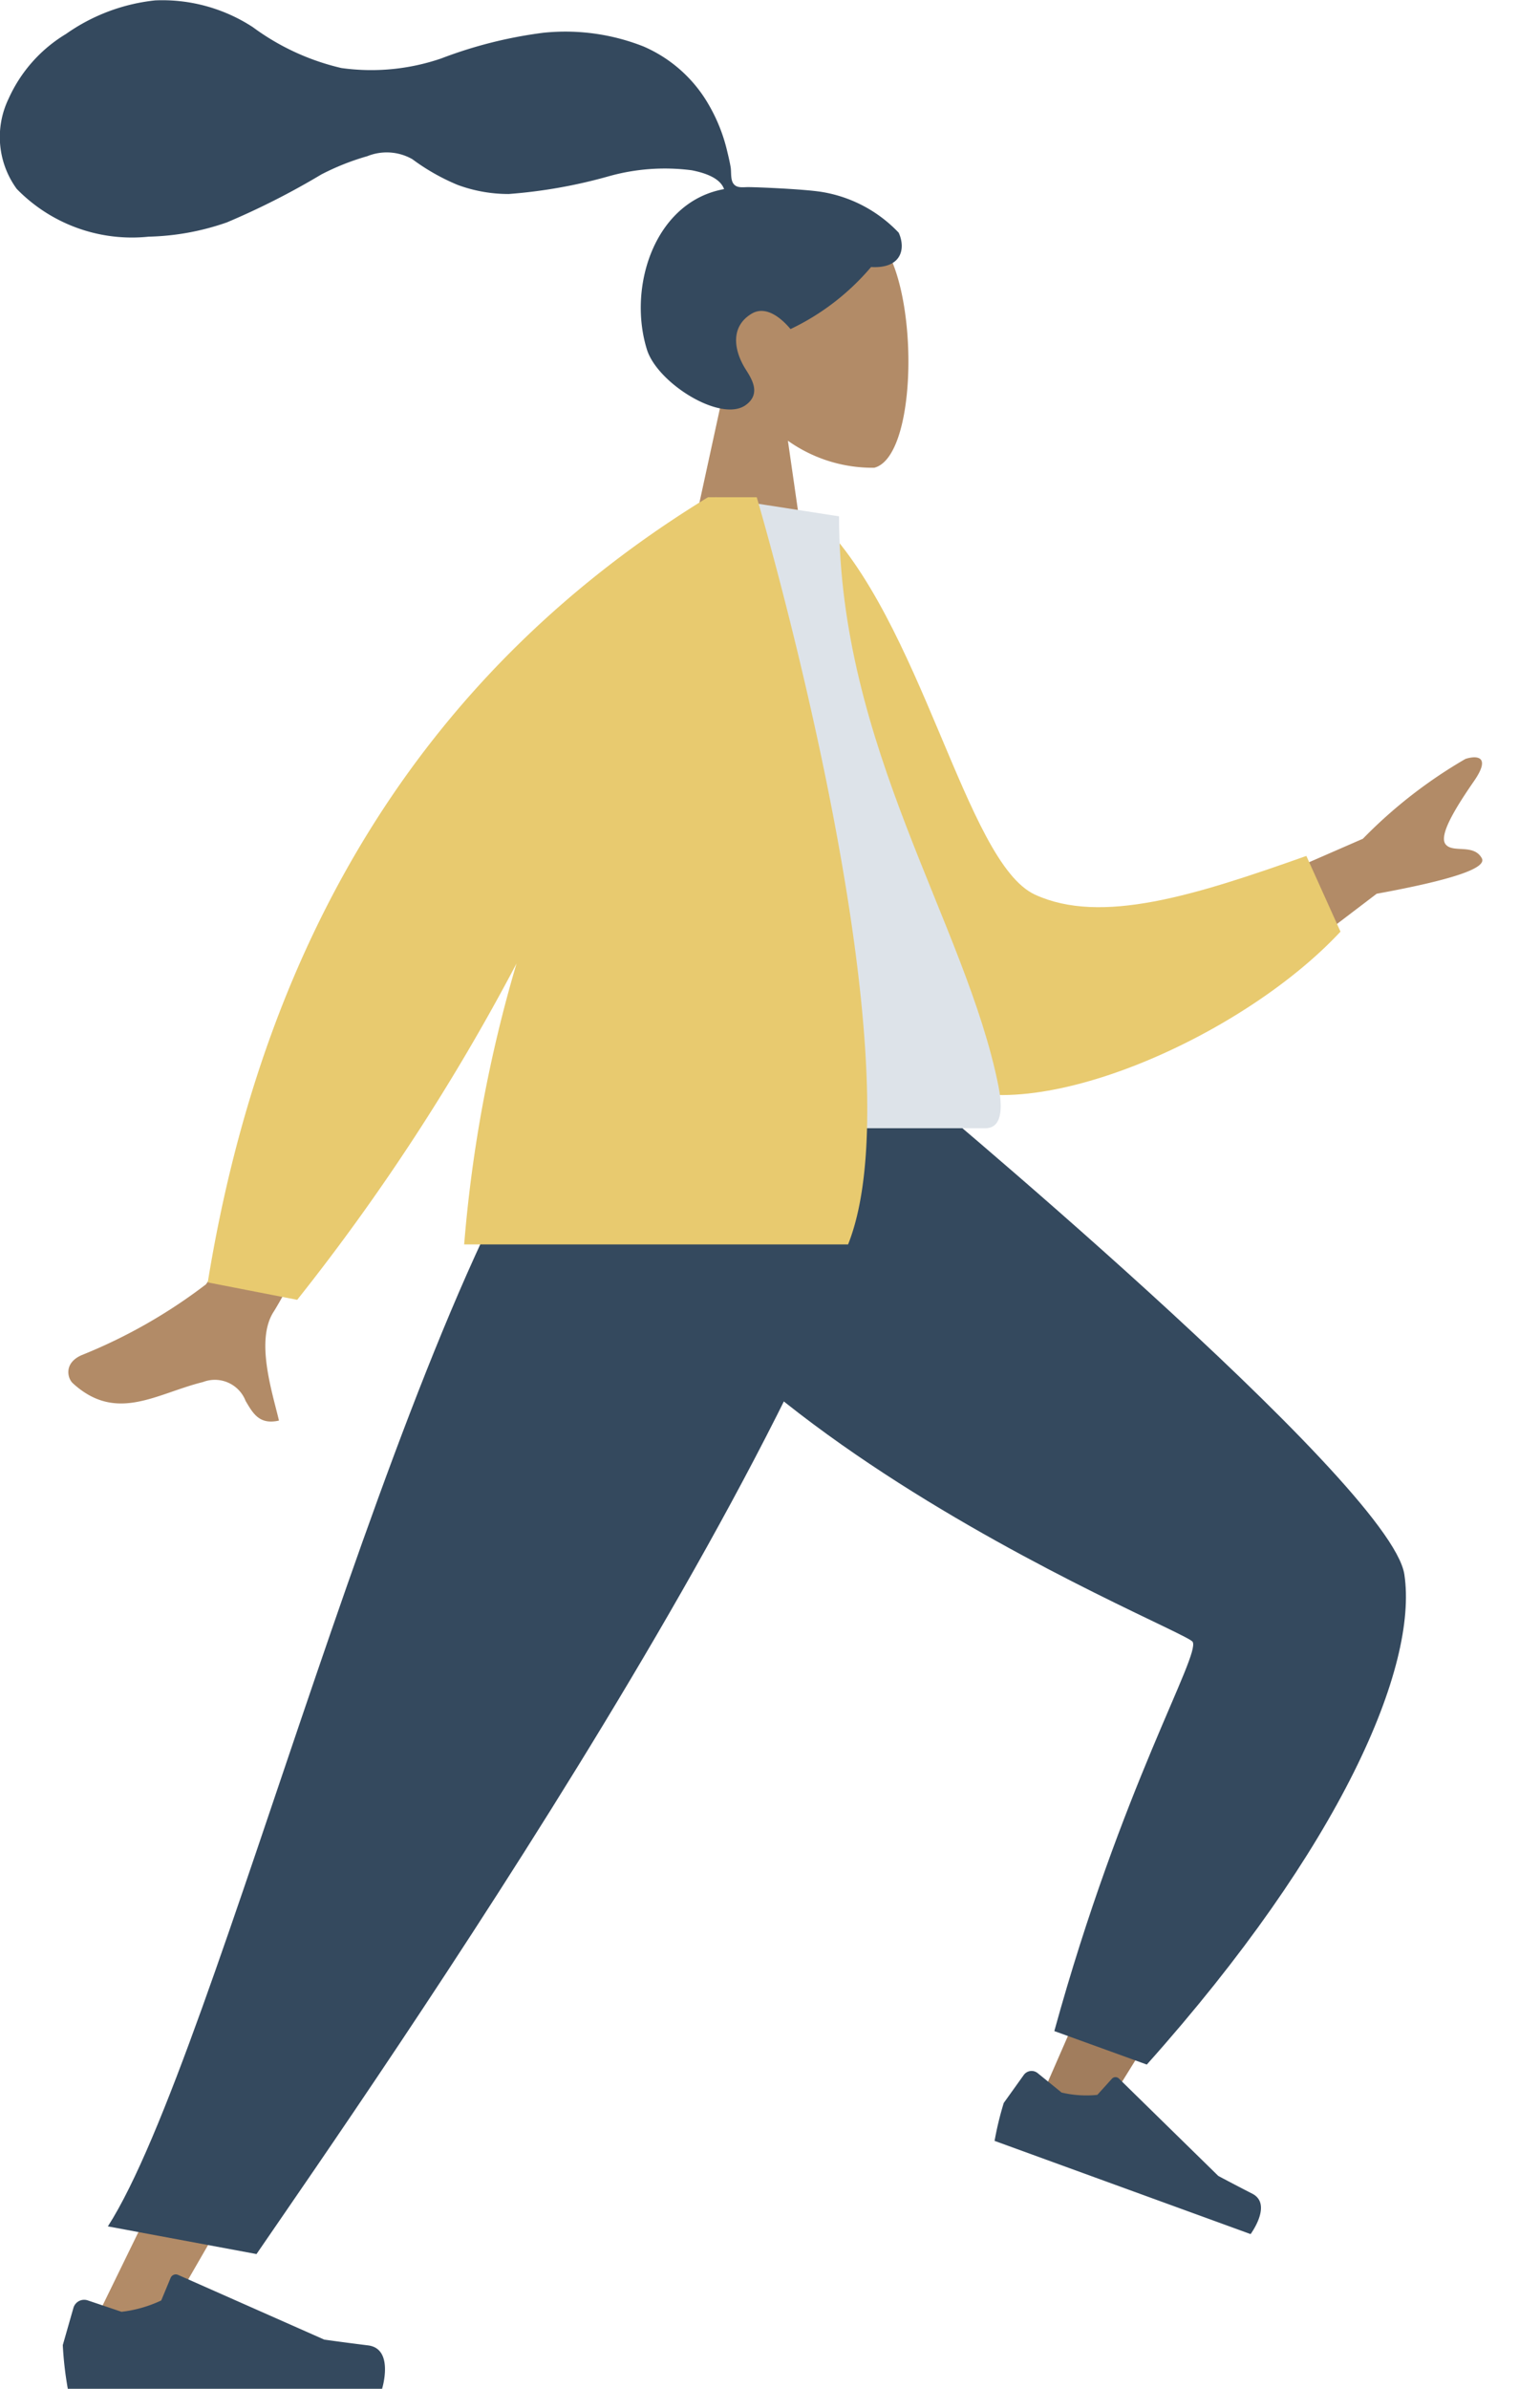 <svg xmlns="http://www.w3.org/2000/svg" width="47.04" height="72.944" viewBox="0 0 47.04 72.944"><defs><style>.a{fill:#b28b67;}.b{fill:#34495e;}.c{fill:rgba(0,0,0,0.1);}.d{fill:#e8ca6f;}.e{fill:#dde3e9;}</style></defs><g transform="translate(21.106 6.602)"><path class="a" d="M0,12,1.377,5.67a4.418,4.418,0,0,1-1.2-3.2C.426-1.048,5.391-.274,6.357,1.5s.851,6.279-.4,6.6a4.458,4.458,0,0,1-2.638-.825L4,12Z" transform="translate(-0.358 -0.419)"/></g><path class="b" d="M25.108,5.862c-.539-.088-1.989-.148-2.256-.148-.171,0-.356.039-.457-.117-.083-.128-.053-.343-.077-.491-.029-.172-.07-.342-.111-.511a5.173,5.173,0,0,0-.543-1.37,4.233,4.233,0,0,0-2.012-1.808A6.5,6.5,0,0,0,16.6,1a13.488,13.488,0,0,0-3.123.785,6.591,6.591,0,0,1-3.05.292A7.343,7.343,0,0,1,7.723.829,5.059,5.059,0,0,0,4.739.012,5.772,5.772,0,0,0,2.018,1.036,4.418,4.418,0,0,0,.263,3.013,2.689,2.689,0,0,0,.51,5.767,4.91,4.91,0,0,0,4.538,7.227,7.746,7.746,0,0,0,6.93,6.791,23.2,23.2,0,0,0,9.812,5.329a7.532,7.532,0,0,1,1.409-.56,1.581,1.581,0,0,1,1.373.091,6.5,6.5,0,0,0,1.384.786,4.491,4.491,0,0,0,1.561.278A15.488,15.488,0,0,0,18.6,5.381,6.329,6.329,0,0,1,21.133,5.2c.349.07.858.215.984.575-2.121.382-2.953,2.985-2.356,4.9.323,1.031,2.262,2.237,3.016,1.695.478-.344.188-.795,0-1.092-.359-.57-.482-1.3.183-1.7.574-.342,1.177.471,1.188.47a7.369,7.369,0,0,0,2.459-1.894c.926.054,1.067-.552.845-1.047A4.16,4.16,0,0,0,25.108,5.862Z" transform="translate(0 0)"/><g transform="translate(1.748 28.194)"><path class="a" d="M17.627.06C14.4,2.7,15.709,25.922,15.494,26.214,15.351,26.408.1,29.477.1,29.477l.445,1.8s17.848-.826,18.884-2.151c1.483-1.9,3.608-21.26,3.608-21.26Z" transform="matrix(0.574, -0.819, 0.819, 0.574, 5.801, 19.136)"/><path class="c" d="M17.627.06C14.4,2.7,15.709,25.922,15.494,26.214,15.351,26.408.1,29.477.1,29.477l.445,1.8s17.848-.826,18.884-2.151c1.483-1.9,3.608-21.26,3.608-21.26Z" transform="matrix(0.574, -0.819, 0.819, 0.574, 5.801, 19.136)"/><path class="b" d="M.1,28.772l.784,2.9c8.875,1.052,14.718-.192,16.77-2.148s3.618-21.2,3.618-21.2L15.482.053C7.789,5.86,12.452,24.973,12.257,25.41S7.384,26.175.1,28.772Z" transform="matrix(0.574, -0.819, 0.819, 0.574, 6.835, 17.393)"/><g transform="translate(30.42 31.445) rotate(20)"><path class="b" d="M.66,1.037a.294.294,0,0,0-.378.2L0,2.248A9.79,9.79,0,0,0,.133,3.432H8.455s.324-1.09-.374-1.177S6.919,2.1,6.919,2.1L3.051.345a.147.147,0,0,0-.2.08l-.249.613a3.3,3.3,0,0,1-1.051.307Z" transform="translate(0.148 2.568)"/></g><path class="a" d="M17.47,0,8.659,21,0,38.747H2.043L24.4,0Z" transform="translate(0.765 4.731)"/><g transform="translate(0 37.989)"><path class="b" d="M.762,1.126a.341.341,0,0,0-.437.228L0,2.491A10.781,10.781,0,0,0,.153,3.825h9.6S10.131,2.6,9.325,2.5s-1.34-.177-1.34-.177L3.521.347a.171.171,0,0,0-.227.09l-.287.691a3.88,3.88,0,0,1-1.213.346Z" transform="translate(0.17 2.935)"/></g><path class="b" d="M0,35.059l4.54.845C8.05,30.782,22.739,9.778,24.35,0H14.244C8.865,7.068,3.346,29.852,0,35.059Z" transform="translate(1.547 4.731)"/></g><g transform="translate(2.089 15.183)"><path class="a" d="M5.413,19.651a1.007,1.007,0,0,0-1.3-.577c-1.431.353-2.644,1.258-3.978.037-.164-.15-.284-.619.275-.86A16.13,16.13,0,0,0,4.2,16.093Q4.88,15.2,8.43,5.916l3.489.687Q6.655,16.339,6.273,16.923c-.573.876-.038,2.482.159,3.328a1.082,1.082,0,0,1-.243.03C5.77,20.282,5.6,19.966,5.413,19.651ZM33.372,5.175l6.169-2.69A14.607,14.607,0,0,1,42.672.048c.3-.1.815-.124.266.672s-1.09,1.657-.87,1.935.854-.029,1.105.424q.251.453-3.211,1.085L35.342,7.68Z" transform="translate(0 7.944)"/><path class="d" d="M0,.377,1.445,0C4.908,2.8,6.859,10.072,9.073,10.864c2.094.749,4.869-.4,8.155-1.9l1.24,2.213c-2.792,3.579-9.113,6.95-11.914,5.586C2.077,14.582.3,5.553,0,.377Z" transform="matrix(0.996, 0.087, -0.087, 0.996, 21.435, 0.526)"/><path class="e" d="M0,19.268H13.027c.6,0,.483-.853.4-1.284-.993-4.969-4.87-10.326-4.87-17.4L4.8,0C1.689,4.962.614,11.071,0,19.268Z" transform="translate(14.983)"/><path class="d" d="M0,23.976Q2.638,7.733,15.281,0h1.488s5.06,17.122,2.79,22.817H7.832a42.214,42.214,0,0,1,1.6-8.58,65.559,65.559,0,0,1-6.7,10.271Z" transform="translate(4.257)"/></g></svg>